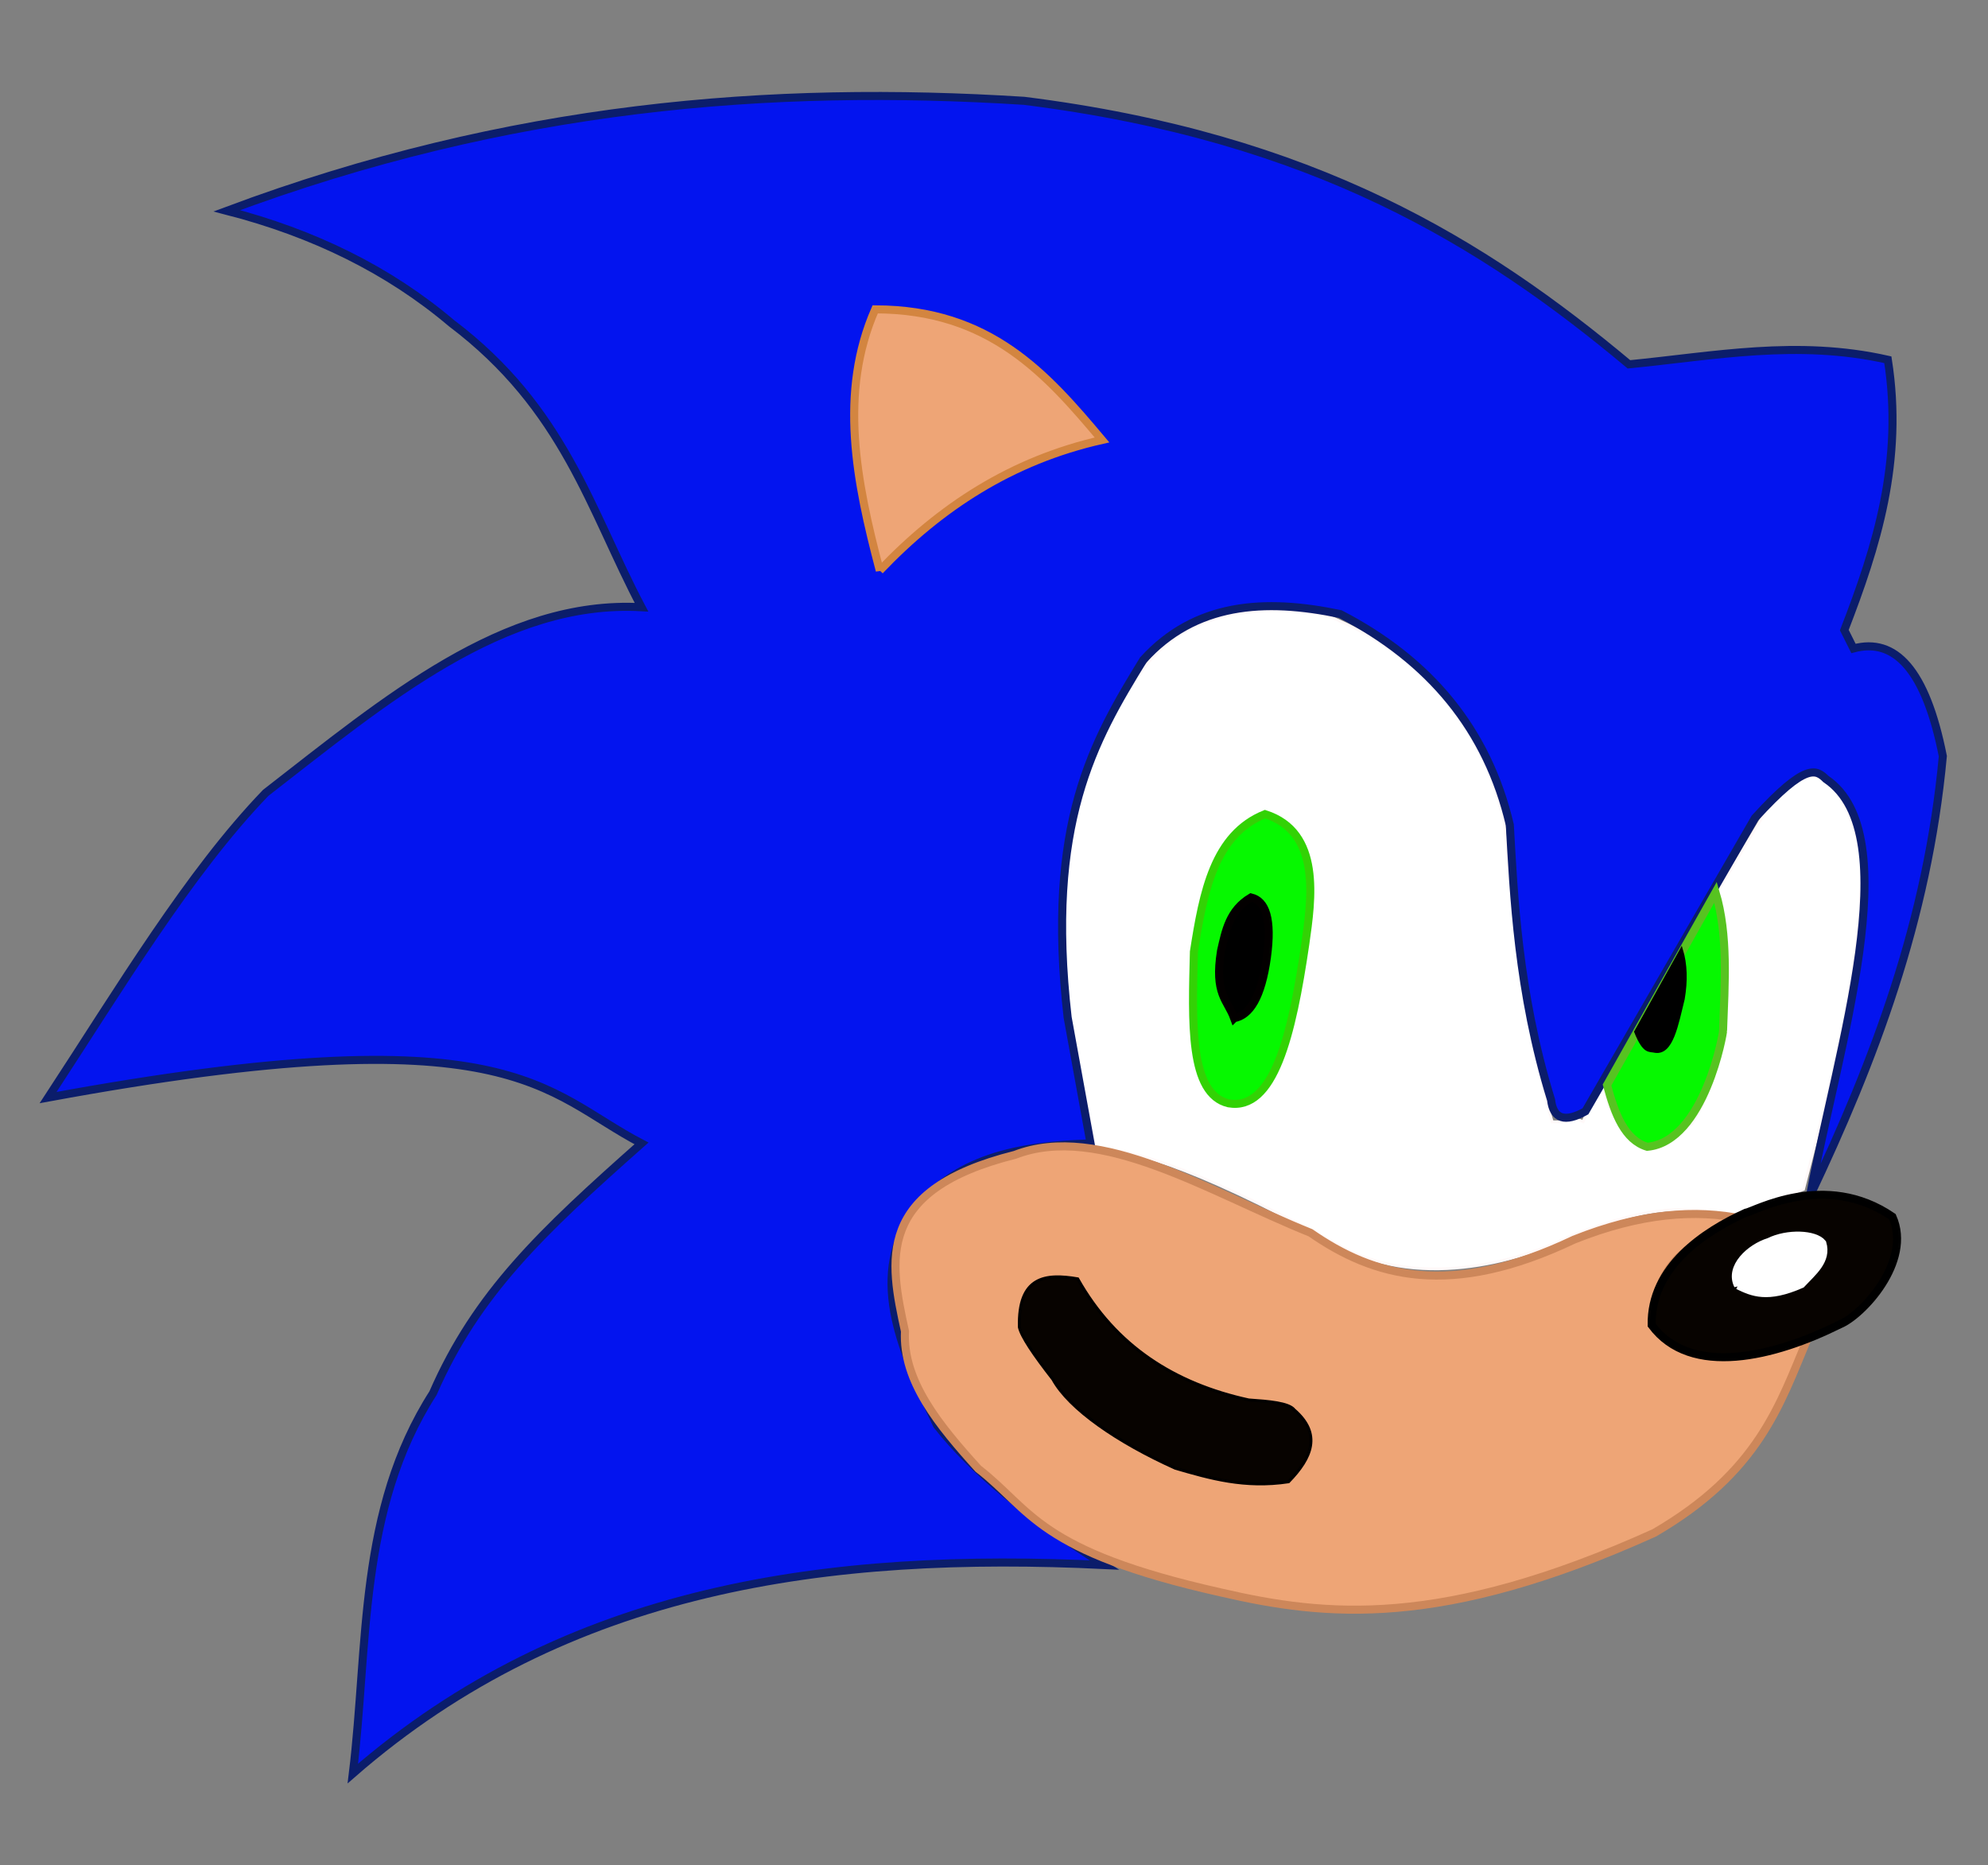 <?xml version="1.0" encoding="UTF-8" standalone="no"?>
<!-- Created with Inkscape (http://www.inkscape.org/) -->

<svg
   version="1.1"
   id="svg9"
   width="840"
   height="788"
   viewBox="0 0 840 788"
   sodipodi:docname="sanic-bom.svg"
   inkscape:version="1.2.1 (9c6d41e410, 2022-07-14)"
   xmlns:inkscape="http://www.inkscape.org/namespaces/inkscape"
   xmlns:sodipodi="http://sodipodi.sourceforge.net/DTD/sodipodi-0.dtd"
   xmlns="http://www.w3.org/2000/svg"
   xmlns:svg="http://www.w3.org/2000/svg">
  <rect x="0" y="0" width="840" height="788" fill="#808080" stroke="none"/>
  <defs
     id="defs13" />
  <sodipodi:namedview
     id="namedview11"
     pagecolor="#ffffff"
     bordercolor="#000000"
     borderopacity="0.25"
     inkscape:showpageshadow="2"
     inkscape:pageopacity="0.0"
     inkscape:pagecheckerboard="0"
     inkscape:deskcolor="#d1d1d1"
     showgrid="false"
     inkscape:zoom="0.95169365"
     inkscape:cx="536.93749"
     inkscape:cy="429.76014"
     inkscape:window-width="1920"
     inkscape:window-height="1017"
     inkscape:window-x="-8"
     inkscape:window-y="-8"
     inkscape:window-maximized="1"
     inkscape:current-layer="g15" />
  <g
     inkscape:groupmode="layer"
     inkscape:label="Image"
     id="g15">
    <path
       style="fill:#ffffff;fill-opacity:1;stroke:#fff9f9;stroke-width:1.2;stroke-dasharray:none;stroke-opacity:1"
       d="m 463.124,485.74 c 12.152,-0.756 38.271,5.257 100.578,39.331 34.166,20.344 77.659,8.277 100.538,-3.163 36.694,-13.963 46.903,-11.458 68.302,-8.637 l 29.498,-10.816 C 777.287,443.312 786.618,406.046 786.623,360.863 773.747,313.437 759.581,326.708 745.325,344.147 l -20.649,34.415 c 4.591,1.634 13.861,58.407 -9.833,96.361 -7.621,3.886 -12.859,16.631 -25.565,6.711 -4.222,-7.003 -12.858,-12.571 -10.816,-28.343 -3.173,5.145 -6.346,12.654 -9.519,20.578 -8.249,-3.333 0.649,0.466 -13.097,0.071 -13.58,-45.798 -19.736,-121.131 -20.335,-126.914 -6.215,-25.609 -22.5,-66.301 -76.027,-87.441 -14.579,-1.703 -54.507,-7.52 -76.696,23.599 -21.12,28.053 -33.385,64.372 -33.431,112.094 -0.409,21.825 5.809,54.693 13.766,90.462 z"
       id="path3693"
       sodipodi:nodetypes="cccccccccccccccccc" />
    <path
       style="fill:#0314ef;stroke:#0b1d6b;stroke-width:3.4;stroke-dasharray:none;stroke-opacity:1;fill-opacity:1"
       d="M 20.329,463.7 C 50.39,417.81 79.794,368.639 112.295,334.948 162.899,295.683 212.951,253.294 271.057,256.536 249.425,215.586 238.633,172.665 190.708,136.496 164.32,114.14 132.551,98.511 95.838,89.061 215.434,44.367 325.983,35.861 432.722,42.595 555.226,57.937 627.118,102.802 688.29,153.921 c 35.895,-3.489 71.066,-10.598 109.391,-1.936 6.711,42.893 -4.759,78.968 -18.393,114.231 l 3.872,7.744 c 17.556,-4.721 30.521,8.927 37.754,45.499 -6.45,69.622 -29.218,129.045 -56.147,185.867 11.821,-62.558 41.387,-152.866 6.776,-176.187 -4.03,-3.9 -8.317,-7.398 -30.01,16.457 L 669.897,469.509 c -8.713,4.84 -13.553,3.227 -14.521,-4.84 -14.122,-45.783 -15.791,-87.76 -17.425,-116.167 -9.427,-40.197 -33.814,-69.515 -71.636,-89.061 -32.158,-6.767 -61.377,-4.716 -83.253,19.361 -20.911,34.091 -41.319,68.977 -31.946,151.017 l 9.681,53.243 c -30.24,0.876 -58.057,6.114 -75.509,30.01 -18.264,28.009 -3.852,58.532 10.649,89.061 15.426,19.684 39.762,39.368 70.668,59.052 -116.427,-5.569 -226.743,9.027 -317.523,88.093 6.576,-53.681 2.204,-111.331 33.882,-160.698 18.25,-41.929 45.718,-68.026 88.093,-105.518 C 229.317,461.339 216.885,427.5 20.329,463.7 Z"
       id="path1580"
       sodipodi:nodetypes="cccccccccccccccccccccccccccc" />
    <path
       style="fill:#eea576;stroke:#d38540;stroke-width:3.4;stroke-dasharray:none;stroke-opacity:1;fill-opacity:1"
       d="m 371.735,241.047 c -9.984,-37.72 -17.375,-75.181 -1.936,-110.359 48.62,0.052 72.458,27.363 95.838,55.179 -38.28,8.623 -68.511,28.512 -93.902,55.179 z"
       id="path2434"
       sodipodi:nodetypes="cccc" />
    <path
       style="fill:#eea576;stroke:#cd875a;stroke-width:3.4;stroke-dasharray:none;stroke-opacity:1;fill-opacity:1"
       d="m 382.383,562.442 c -6.543,-29.931 -12.553,-59.739 46.467,-74.541 35.902,-13.835 81.779,15.554 124.88,32.914 26.747,18.583 58.966,27.865 111.327,2.904 28.03,-11.206 51.342,-12.978 71.636,-8.713 -16.995,8.712 -36.554,13.579 -38.722,44.531 14.828,17.588 38.122,16.551 65.828,5.808 -11.794,28.184 -20.625,56.596 -64.86,82.285 -89.97,40.592 -138.747,35.415 -182.963,25.17 C 438.1,655.376 435.899,637.951 413.361,620.526 396.643,602.078 381.337,583.428 382.383,562.442 Z"
       id="path2436"
       sodipodi:nodetypes="ccccccccccc" />
    <path
       style="fill:#070300;stroke:#000000;stroke-width:3.4;stroke-dasharray:none;stroke-opacity:1;fill-opacity:1"
       d="m 697.89,559.821 c -0.442,-24.674 22.301,-39.523 39.69,-47.435 3.387,-0.414 33.519,-17.936 62.036,1.653 8.505,18.984 -12.921,41.713 -22.265,45.499 -27.586,13.715 -62.969,22.562 -79.461,0.283 z"
       id="path2492"
       sodipodi:nodetypes="ccccc" />
    <path
       style="fill:#ffffff;stroke:#ffffff;stroke-width:3.4;stroke-dasharray:none;stroke-opacity:1;fill-opacity:1"
       d="m 734.37,543.046 c -3.839,-7.647 5.089,-15.878 13.104,-18.346 7.788,-3.895 19.378,-3.375 22.54,0.524 2.178,7.237 -4.041,12.075 -8.911,17.298 -14.374,6.32 -20.6,3.475 -26.733,0.524 z"
       id="path2496"
       sodipodi:nodetypes="ccccc" />
    <path
       style="fill:#06f800;stroke:#33d205;stroke-width:3.4;stroke-dasharray:none;stroke-opacity:1;fill-opacity:1"
       d="m 519.098,466.121 c -16.704,-3.955 -15.355,-34.459 -14.628,-64.047 3.923,-25.106 8.563,-49.538 30.047,-58.117 23.936,7.602 19.707,35.967 17,54.954 -5.618,38.366 -13.256,70.519 -32.419,67.21 z"
       id="path2554"
       sodipodi:nodetypes="ccccc" />
    <path
       style="fill:#000000;stroke:#030000;stroke-width:3.4;stroke-dasharray:none;stroke-opacity:1;fill-opacity:1"
       d="m 521.471,430.144 c -2.818,-7.705 -8.504,-10.152 -5.535,-28.465 1.935,-8.49 3.546,-17.118 12.651,-22.535 6.23,1.453 8.921,9.098 6.721,25.303 -2.363,17.003 -7.262,24.494 -13.837,25.698 z"
       id="path2556"
       sodipodi:nodetypes="ccccc" />
    <path
       style="fill:#06f800;fill-opacity:1;stroke:#57c321;stroke-width:3.4;stroke-dasharray:none;stroke-opacity:1"
       d="m 679.024,458.407 c 3.283,12.273 7.468,23.194 17,26.093 24.337,-2.289 32.3,-48.986 32.024,-49.024 0.715,-20.094 2.211,-40.448 -3.163,-58.512 z"
       id="path2562"
       sodipodi:nodetypes="ccccc" />
    <path
       style="fill:#000000;fill-opacity:1;stroke:#000000;stroke-width:1.2;stroke-dasharray:none;stroke-opacity:1"
       d="m 691.087,435.892 c 3.691,9.232 5.843,7.689 8.302,8.302 7.06,1.053 9.176,-11.315 11.861,-22.14 1.293,-7.607 1.163,-14.645 -0.791,-20.954 z"
       id="path2564"
       sodipodi:nodetypes="ccccc" />
    <path
       style="fill:#070300;stroke:#000000;stroke-width:1.2;stroke-dasharray:none;stroke-opacity:1;fill-opacity:1"
       d="m 430.7,560.723 c -0.554,-21.456 10.95,-22.816 24.68,-20.467 16.028,28.495 40.967,44.327 72.235,51.166 8.579,0.595 16.969,1.262 19.263,4.214 11.676,10.133 7.471,20.266 -2.408,30.399 -18.562,2.793 -33.21,-1.46 -47.856,-5.719 -24.527,-11.028 -44.9,-25.101 -51.768,-37.622 -8.062,-10.299 -13.299,-18.086 -14.146,-21.971 z"
       id="path2566"
       sodipodi:nodetypes="cccccccc" />
  </g>
</svg>
